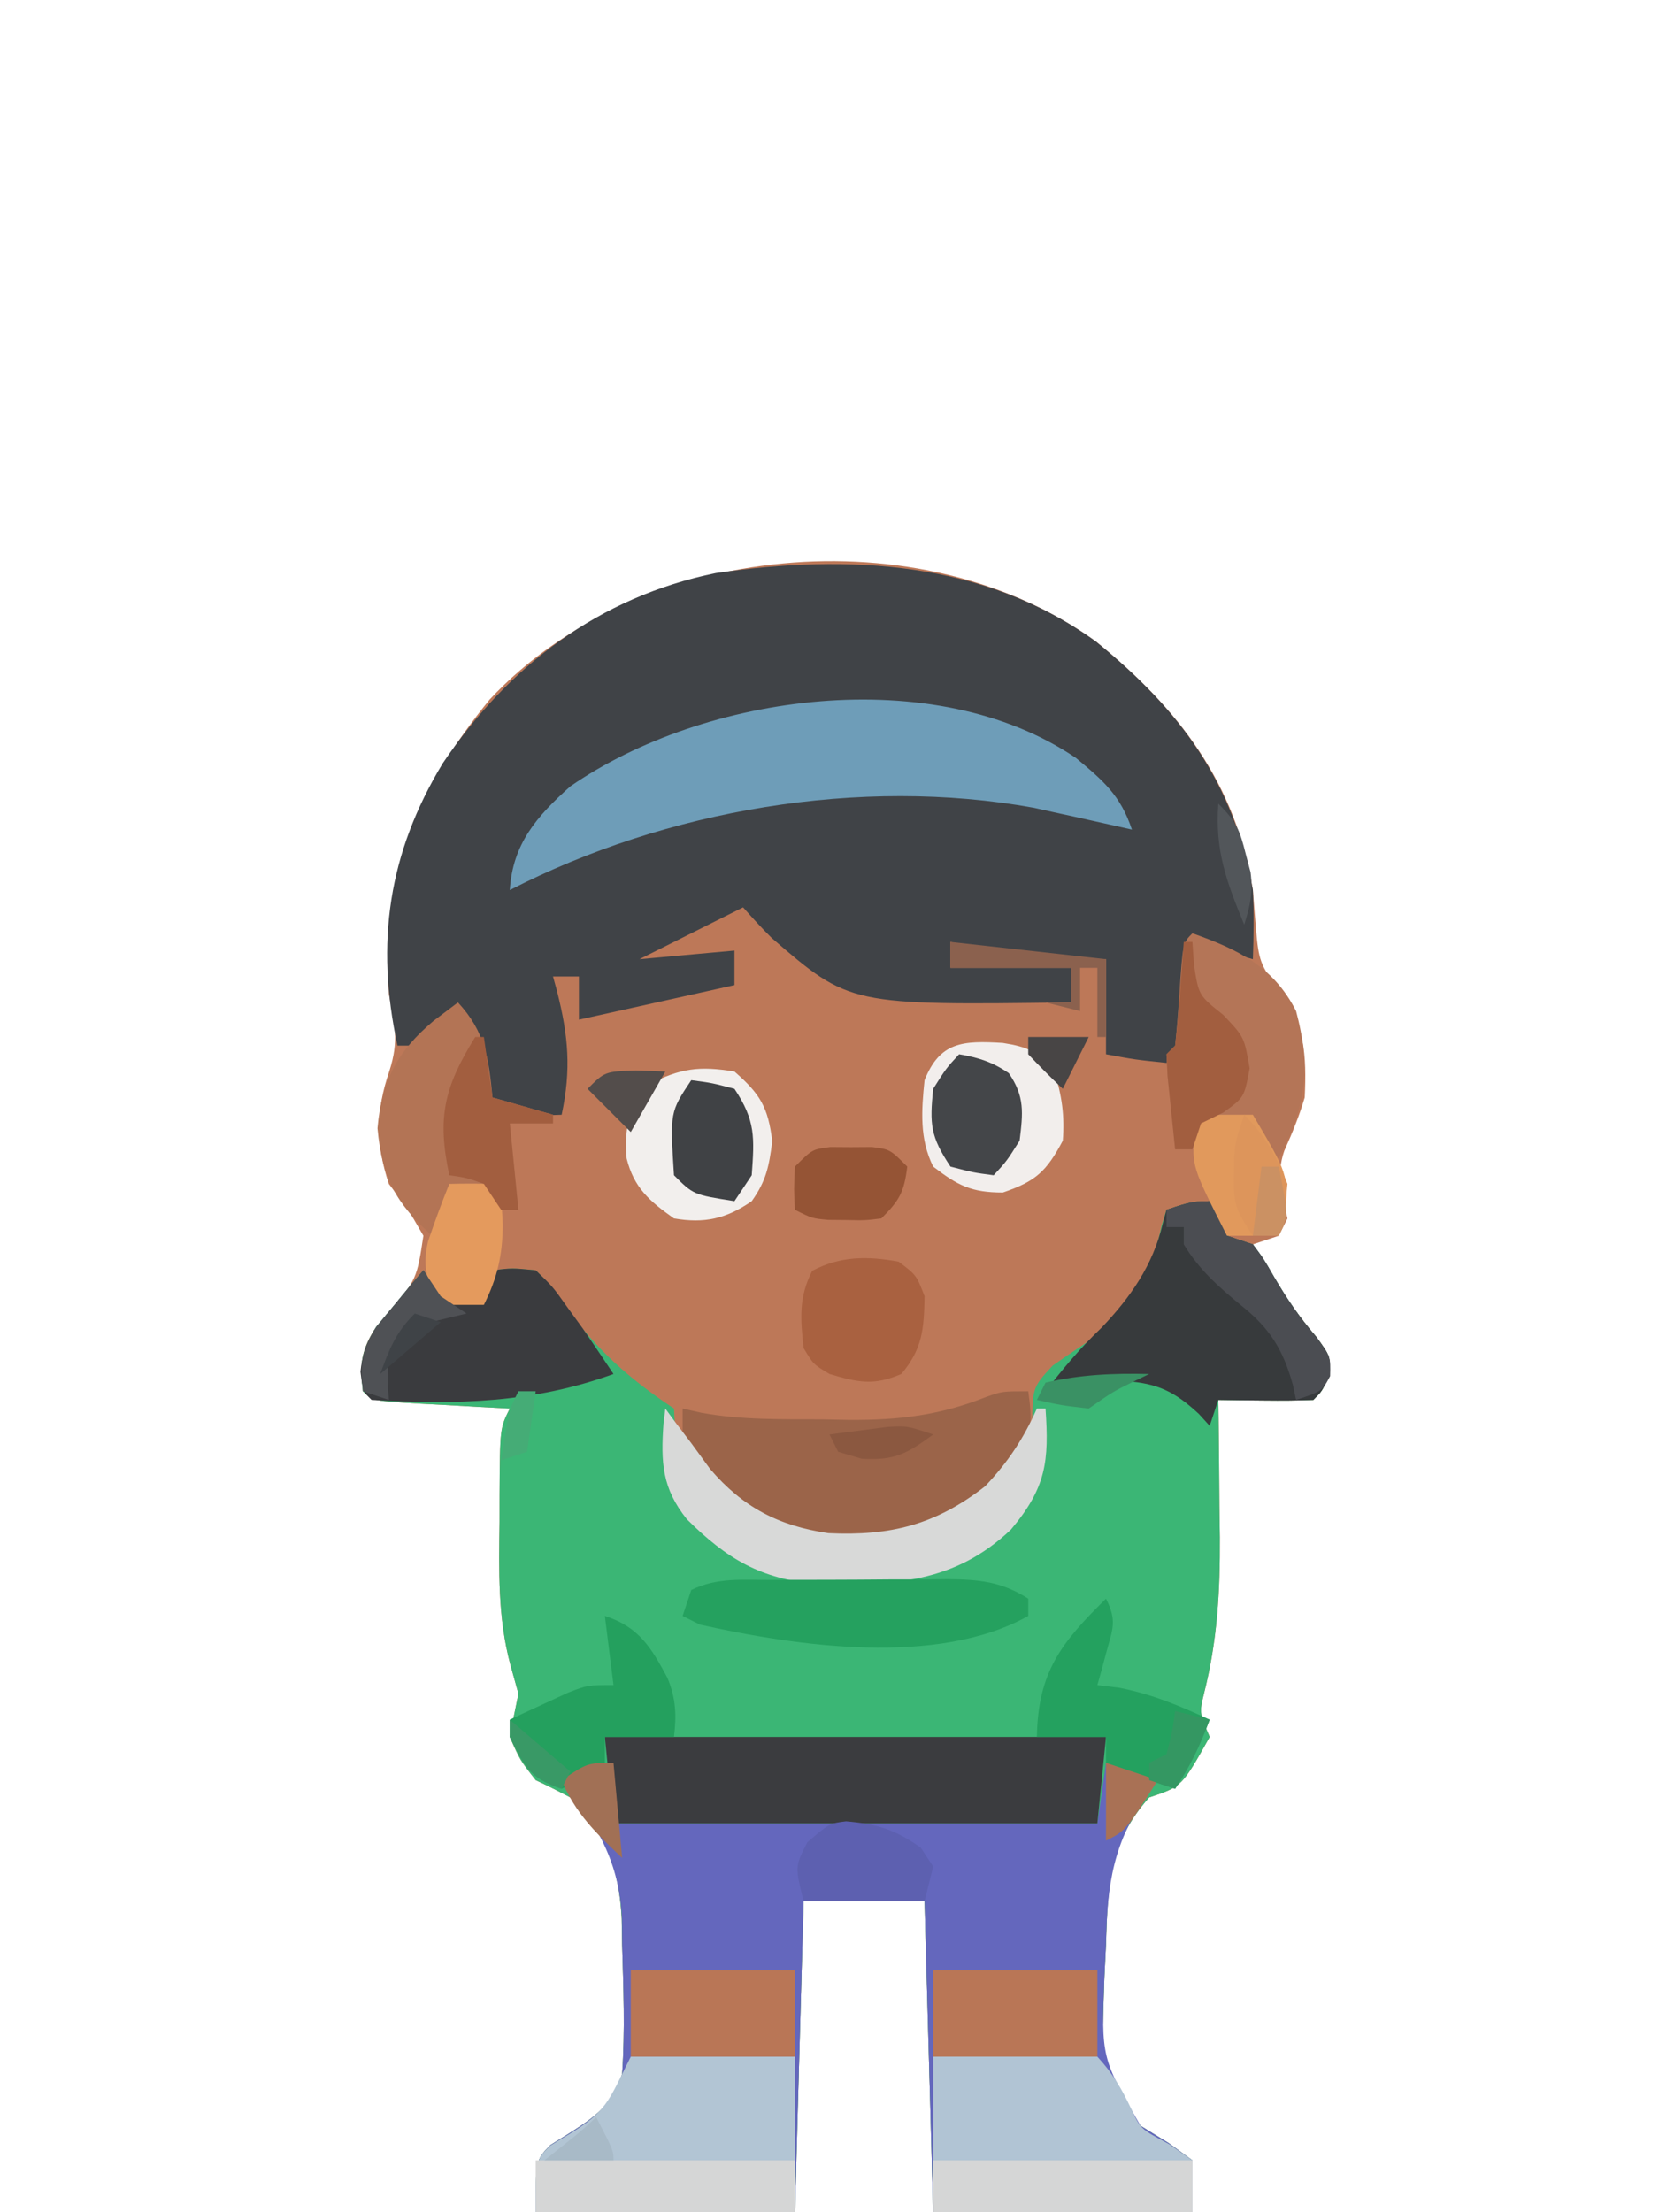 <?xml version="1.0" encoding="UTF-8"?>
<svg version="1.1" xmlns="http://www.w3.org/2000/svg" width="192" height="256">
<path d="M0 0 C9.569 7.77 16.183 16.361 18.16 28.754 C18.292 30.316 18.417 31.878 18.535 33.441 C18.836 36.718 18.991 37.548 21.16 40.191 C24.173 44.052 24.388 47.936 24.16 52.754 C23.523 54.916 22.716 56.88 21.793 58.934 C20.834 61.692 21.499 63.976 22.16 66.754 C21.83 67.414 21.5 68.074 21.16 68.754 C19.675 69.249 19.675 69.249 18.16 69.754 C20.447 73.531 22.642 77.154 25.535 80.504 C27.16 82.754 27.16 82.754 26.973 85.004 C26.16 86.754 26.16 86.754 25.16 87.754 C23.307 87.826 21.452 87.838 19.598 87.816 C18.586 87.807 17.574 87.798 16.531 87.789 C15.749 87.777 14.966 87.766 14.16 87.754 C14.171 88.489 14.181 89.224 14.192 89.982 C14.234 93.364 14.26 96.746 14.285 100.129 C14.302 101.285 14.319 102.441 14.336 103.633 C14.371 109.918 14.049 115.649 12.496 121.752 C11.966 123.953 11.966 123.953 13.16 126.754 C9.947 132.492 9.947 132.492 6.16 133.754 C1.507 138.955 1.367 143.969 1.16 150.754 C1.097 152.02 1.034 153.286 0.969 154.59 C0.929 155.902 0.889 157.214 0.848 158.566 C0.81 159.79 0.773 161.013 0.734 162.273 C1.245 166.446 2.521 168.52 5.16 171.754 C6.233 172.414 7.305 173.074 8.41 173.754 C9.318 174.414 10.225 175.074 11.16 175.754 C11.16 177.734 11.16 179.714 11.16 181.754 C1.26 181.754 -8.64 181.754 -18.84 181.754 C-19.17 169.874 -19.5 157.994 -19.84 145.754 C-24.46 145.754 -29.08 145.754 -33.84 145.754 C-34.17 157.634 -34.5 169.514 -34.84 181.754 C-44.74 181.754 -54.64 181.754 -64.84 181.754 C-64.84 175.754 -64.84 175.754 -63.16 173.996 C-62.436 173.545 -61.711 173.094 -60.965 172.629 C-57.825 170.637 -56.034 169.341 -54.84 165.754 C-54.493 160.754 -54.687 155.76 -54.84 150.754 C-54.858 149.777 -54.876 148.8 -54.895 147.793 C-55.2 141.95 -56.629 137.928 -60.84 133.754 C-62.157 133.056 -63.489 132.384 -64.84 131.754 C-66.652 129.441 -66.652 129.441 -67.84 126.754 C-67.524 125.084 -67.188 123.418 -66.84 121.754 C-67.154 120.623 -67.469 119.493 -67.793 118.328 C-69.242 112.87 -69.095 107.491 -69.027 101.879 C-69.027 100.835 -69.026 99.791 -69.025 98.715 C-68.981 91.035 -68.981 91.035 -67.84 88.754 C-68.983 88.693 -70.127 88.633 -71.305 88.57 C-72.796 88.486 -74.286 88.401 -75.777 88.316 C-76.532 88.277 -77.287 88.238 -78.064 88.197 C-83.727 87.867 -83.727 87.867 -84.84 86.754 C-85.153 83.814 -85.137 82.233 -83.562 79.691 C-83.015 79.052 -82.467 78.413 -81.902 77.754 C-78.597 73.743 -78.597 73.743 -77.84 68.754 C-79.66 65.606 -79.66 65.606 -81.84 62.754 C-83.361 58.19 -83.358 54.248 -81.777 49.691 C-80.653 46.167 -81.157 44.375 -81.84 40.754 C-82.825 27.202 -78.717 17.2 -70.18 6.715 C-53.041 -11.68 -20.275 -14.682 0 0 Z " fill="#BD7858" transform="translate(126.84,74.246)"/>
<path d="M0 0 C0.103 0.639 0.206 1.279 0.312 1.938 C0.539 2.618 0.766 3.299 1 4 C1.99 4.33 2.98 4.66 4 5 C5.246 6.672 5.246 6.672 6.438 8.75 C7.968 11.356 9.381 13.441 11.375 15.75 C13 18 13 18 12.812 20.25 C12 22 12 22 11 23 C9.147 23.072 7.292 23.084 5.438 23.062 C4.426 23.053 3.414 23.044 2.371 23.035 C1.589 23.024 0.806 23.012 0 23 C0.01 23.735 0.021 24.47 0.032 25.228 C0.074 28.61 0.099 31.993 0.125 35.375 C0.142 36.531 0.159 37.688 0.176 38.879 C0.211 45.164 -0.111 50.895 -1.665 56.999 C-2.194 59.199 -2.194 59.199 -1 62 C-4.213 67.738 -4.213 67.738 -8 69 C-12.653 74.201 -12.794 79.215 -13 86 C-13.063 87.266 -13.126 88.532 -13.191 89.836 C-13.231 91.148 -13.271 92.46 -13.312 93.812 C-13.369 95.647 -13.369 95.647 -13.426 97.52 C-12.915 101.692 -11.639 103.766 -9 107 C-7.928 107.66 -6.855 108.32 -5.75 109 C-4.843 109.66 -3.935 110.32 -3 111 C-3 112.98 -3 114.96 -3 117 C-12.9 117 -22.8 117 -33 117 C-33.33 105.12 -33.66 93.24 -34 81 C-38.62 81 -43.24 81 -48 81 C-48.33 92.88 -48.66 104.76 -49 117 C-58.9 117 -68.8 117 -79 117 C-79 111 -79 111 -77.32 109.242 C-76.596 108.791 -75.871 108.34 -75.125 107.875 C-71.985 105.883 -70.194 104.587 -69 101 C-68.653 96 -68.847 91.006 -69 86 C-69.018 85.023 -69.036 84.046 -69.055 83.039 C-69.36 77.197 -70.789 73.174 -75 69 C-76.317 68.303 -77.649 67.63 -79 67 C-80.812 64.688 -80.812 64.688 -82 62 C-81.684 60.33 -81.348 58.664 -81 57 C-81.315 55.869 -81.629 54.739 -81.953 53.574 C-83.402 48.116 -83.255 42.737 -83.188 37.125 C-83.187 36.081 -83.186 35.037 -83.186 33.961 C-83.141 26.282 -83.141 26.282 -82 24 C-83.143 23.939 -84.287 23.879 -85.465 23.816 C-86.956 23.732 -88.447 23.647 -89.938 23.562 C-90.692 23.523 -91.447 23.484 -92.225 23.443 C-97.887 23.113 -97.887 23.113 -99 22 C-99.4 18.782 -99.203 17.326 -97.469 14.543 C-96.819 13.766 -96.169 12.988 -95.5 12.188 C-94.85 11.397 -94.201 10.607 -93.531 9.793 C-93.026 9.201 -92.521 8.61 -92 8 C-91.01 9.485 -91.01 9.485 -90 11 C-87.416 11.25 -87.416 11.25 -85 11 C-84.67 10.01 -84.34 9.02 -84 8 C-81.715 7.738 -81.715 7.738 -79 8 C-77.191 9.793 -77.191 9.793 -75.562 12.188 C-71.907 17.253 -68.21 20.526 -63 24 C-62.883 25.953 -62.883 25.953 -63.125 28.25 C-63.234 32.01 -63.05 32.917 -61 36.312 C-55.465 41.802 -50.339 43.266 -42.562 43.5 C-34.768 43.275 -28.965 42.114 -23.5 36.375 C-21.125 32.615 -21.064 31.199 -21.5 26.812 C-21.574 21.619 -21.574 21.619 -19.176 19.035 C-17.58 17.914 -15.964 16.821 -14.332 15.754 C-10.199 12.645 -7.567 7.861 -6.562 2.793 C-6.284 1.905 -6.284 1.905 -6 1 C-3 0 -3 0 0 0 Z " fill="#3BB675" transform="translate(141,139)"/>
<path d="M0 0 C9.706 7.88 15.951 16.302 18.16 28.754 C18.294 31.447 18.257 34.055 18.16 36.754 C15.85 36.094 13.54 35.434 11.16 34.754 C11.087 36.018 11.087 36.018 11.012 37.309 C10.937 38.404 10.862 39.5 10.785 40.629 C10.716 41.719 10.646 42.81 10.574 43.934 C10.16 46.754 10.16 46.754 8.16 48.754 C4.535 48.379 4.535 48.379 1.16 47.754 C1.16 44.124 1.16 40.494 1.16 36.754 C-0.789 36.816 -0.789 36.816 -2.777 36.879 C-7.676 36.894 -12.122 36.003 -16.84 34.754 C-16.84 35.744 -16.84 36.734 -16.84 37.754 C-12.22 37.754 -7.6 37.754 -2.84 37.754 C-2.84 39.074 -2.84 40.394 -2.84 41.754 C-28.495 42.087 -28.495 42.087 -37.512 34.312 C-38.668 33.172 -39.763 31.97 -40.84 30.754 C-41.412 31.04 -41.985 31.326 -42.574 31.621 C-45.996 33.332 -49.418 35.043 -52.84 36.754 C-49.21 36.424 -45.58 36.094 -41.84 35.754 C-41.84 37.074 -41.84 38.394 -41.84 39.754 C-47.78 41.074 -53.72 42.394 -59.84 43.754 C-59.84 42.104 -59.84 40.454 -59.84 38.754 C-60.83 38.754 -61.82 38.754 -62.84 38.754 C-62.684 39.322 -62.528 39.891 -62.367 40.477 C-61.057 45.673 -60.724 49.508 -61.84 54.754 C-65.215 54.879 -65.215 54.879 -68.84 54.754 C-71.153 52.441 -71.336 51.275 -71.965 48.129 C-72.132 47.312 -72.3 46.494 -72.473 45.652 C-72.594 45.026 -72.715 44.399 -72.84 43.754 C-75.84 43.408 -75.84 43.408 -77.402 45.254 C-77.877 45.749 -78.351 46.244 -78.84 46.754 C-79.5 46.754 -80.16 46.754 -80.84 46.754 C-83.414 34.85 -81.889 24.443 -75.59 14.066 C-68.007 2.827 -57.522 -5.173 -43.991 -7.933 C-28.593 -10.176 -12.902 -9.343 0 0 Z " fill="#404347" transform="translate(126.84,74.246)"/>
<path d="M0 0 C0 2.31 0 4.62 0 7 C18.48 7 36.96 7 56 7 C56.33 4.69 56.66 2.38 57 0 C58.98 0.66 60.96 1.32 63 2 C62.476 2.675 62.476 2.675 61.941 3.363 C57.817 9.193 57.14 13.967 57 21 C56.907 22.895 56.907 22.895 56.812 24.828 C56.455 34.113 56.455 34.113 61 42 C62.072 42.66 63.145 43.32 64.25 44 C65.157 44.66 66.065 45.32 67 46 C67 47.98 67 49.96 67 52 C57.1 52 47.2 52 37 52 C36.67 40.12 36.34 28.24 36 16 C31.38 16 26.76 16 22 16 C21.67 27.88 21.34 39.76 21 52 C11.1 52 1.2 52 -9 52 C-9 46 -9 46 -7.32 44.242 C-6.596 43.791 -5.871 43.34 -5.125 42.875 C-1.985 40.883 -0.194 39.587 1 36 C1.347 31 1.148 26.006 1 21 C0.994 20.046 0.987 19.092 0.98 18.109 C0.696 11.42 -1.896 7.196 -6 2 C-3 0 -3 0 0 0 Z " fill="#6467BD" transform="translate(71,204)"/>
<path d="M0 0 C3.166 2.631 5.151 4.329 6.469 8.281 C5.877 8.148 5.285 8.016 4.676 7.879 C3.886 7.702 3.095 7.526 2.281 7.344 C1.504 7.17 0.727 6.996 -0.074 6.816 C-0.885 6.64 -1.696 6.463 -2.531 6.281 C-3.306 6.109 -4.081 5.938 -4.879 5.76 C-25.004 2.124 -47.488 6.003 -65.531 15.281 C-65.207 9.931 -62.384 6.717 -58.531 3.281 C-42.982 -7.478 -16.383 -11.124 0 0 Z " fill="#6E9DB8" transform="translate(124.531,87.719)"/>
<path d="M0 0 C19.14 0 38.28 0 58 0 C57.67 3.3 57.34 6.6 57 10 C38.52 10 20.04 10 1 10 C0.67 6.7 0.34 3.4 0 0 Z " fill="#3B3C3F" transform="translate(70,201)"/>
<path d="M0 0 C3.066 -0.217 6.117 -0.375 9.188 -0.5 C10.052 -0.567 10.916 -0.634 11.807 -0.703 C14.424 -0.783 16.487 -0.751 19 0 C20.767 1.908 21.819 3.714 22.928 6.06 C24.006 8.375 24.006 8.375 27.312 10.125 C28.643 11.053 28.643 11.053 30 12 C30 13.98 30 15.96 30 18 C20.1 18 10.2 18 0 18 C0 12.06 0 6.12 0 0 Z " fill="#B1C4D4" transform="translate(108,238)"/>
<path d="M0 0 C6.27 0 12.54 0 19 0 C19 5.94 19 11.88 19 18 C9.1 18 -0.8 18 -11 18 C-11 12 -11 12 -9.355 10.312 C-8.64 9.879 -7.925 9.446 -7.188 9 C-2.777 6.3 -2.651 5.302 0 0 Z " fill="#B2C5D4" transform="translate(73,238)"/>
<path d="M0 0 C0.436 2.982 0.486 5.163 -1.055 7.816 C-5.357 13.201 -9.996 16.477 -16.898 17.379 C-23.426 17.634 -28.723 17.023 -34 13 C-36.313 10.861 -38.417 8.735 -40 6 C-40 4.68 -40 3.36 -40 2 C-39.282 2.161 -38.565 2.322 -37.825 2.487 C-33.152 3.335 -28.488 3.226 -23.75 3.25 C-22.251 3.281 -22.251 3.281 -20.723 3.312 C-14.946 3.343 -10.234 2.789 -4.849 0.647 C-3 0 -3 0 0 0 Z " fill="#9B6449" transform="translate(119,161)"/>
<path d="M0 0 C0.103 0.639 0.206 1.279 0.312 1.938 C0.653 2.958 0.653 2.958 1 4 C1.99 4.33 2.98 4.66 4 5 C5.246 6.672 5.246 6.672 6.438 8.75 C7.968 11.356 9.381 13.441 11.375 15.75 C13 18 13 18 12.812 20.25 C12 22 12 22 11 23 C9.147 23.072 7.292 23.084 5.438 23.062 C4.426 23.053 3.414 23.044 2.371 23.035 C1.197 23.018 1.197 23.018 0 23 C-0.33 23.99 -0.66 24.98 -1 26 C-1.413 25.546 -1.825 25.093 -2.25 24.625 C-5.046 22.029 -7.034 21.063 -10.875 20.812 C-13.98 20.999 -16.946 21.418 -20 22 C-17.956 19.35 -15.93 16.933 -13.5 14.625 C-10.164 11.122 -7.572 7.415 -6.438 2.625 C-6.293 2.089 -6.149 1.552 -6 1 C-3 0 -3 0 0 0 Z " fill="#373A3C" transform="translate(141,139)"/>
<path d="M0 0 C0.66 0.99 1.32 1.98 2 3 C4.584 3.25 4.584 3.25 7 3 C7.33 2.01 7.66 1.02 8 0 C10.27 -0.27 10.27 -0.27 13 0 C14.949 1.863 14.949 1.863 16.688 4.312 C17.56 5.513 17.56 5.513 18.449 6.738 C19.646 8.483 20.826 10.239 22 12 C12.729 15.364 3.737 15.577 -6 15 C-7 14 -7 14 -7.281 11.738 C-6.924 8.265 -5.721 6.845 -3.5 4.188 C-2.85 3.397 -2.201 2.607 -1.531 1.793 C-1.026 1.201 -0.521 0.61 0 0 Z " fill="#3A3B3E" transform="translate(49,147)"/>
<path d="M0 0 C0.392 0.536 0.784 1.073 1.188 1.625 C1.786 2.409 2.384 3.192 3 4 C4.083 5.485 4.083 5.485 5.188 7 C8.979 11.419 13.105 13.578 18.867 14.418 C26.079 14.757 31.273 13.45 37 9 C39.642 6.222 41.446 3.496 43 0 C43.33 0 43.66 0 44 0 C44.421 6.099 44.09 9.137 40 14 C33.403 20.25 26.366 20.454 17.637 20.309 C11.06 19.751 7.12 17.401 2.5 12.812 C-0.392 9.217 -0.527 6.224 -0.211 1.723 C-0.141 1.154 -0.072 0.586 0 0 Z " fill="#D8D9D8" transform="translate(77,163)"/>
<path d="M0 0 C5.224 1.844 9.385 3.835 12 9 C13.73 15.472 13.169 20.168 10 26 C9.34 26 8.68 26 8 26 C7.67 24.35 7.34 22.7 7 21 C5.02 21.33 3.04 21.66 1 22 C0.67 22.99 0.34 23.98 0 25 C-0.66 25 -1.32 25 -2 25 C-2.194 23.188 -2.38 21.376 -2.562 19.562 C-2.667 18.553 -2.771 17.544 -2.879 16.504 C-2.939 15.264 -2.939 15.264 -3 14 C-2.67 13.67 -2.34 13.34 -2 13 C-1.791 11.004 -1.632 9.003 -1.5 7 C-1.111 1.111 -1.111 1.111 0 0 Z " fill="#B47557" transform="translate(138,108)"/>
<path d="M0 0 C3.15 3.423 3.562 6.443 4 11 C6.31 11.66 8.62 12.32 11 13 C11 13.33 11 13.66 11 14 C9.35 14 7.7 14 6 14 C6.33 17.3 6.66 20.6 7 24 C6.34 24 5.68 24 5 24 C4.67 23.34 4.34 22.68 4 22 C2.35 22 0.7 22 -1 22 C-1.99 24.475 -1.99 24.475 -3 27 C-7.239 23.185 -8.795 20.251 -9.312 14.562 C-8.827 9.03 -7.014 5.661 -2.812 2.125 C-1.884 1.424 -0.956 0.723 0 0 Z " fill="#B37455" transform="translate(53,116)"/>
<path d="M0 0 C0.72 -0.003 1.44 -0.007 2.182 -0.01 C3.707 -0.015 5.232 -0.017 6.757 -0.017 C9.085 -0.02 11.414 -0.038 13.742 -0.057 C15.224 -0.06 16.706 -0.062 18.188 -0.062 C19.23 -0.073 19.23 -0.073 20.293 -0.084 C23.943 -0.067 26.623 0.167 29.727 2.168 C29.727 2.828 29.727 3.488 29.727 4.168 C19.194 10.056 2.964 7.675 -8.273 5.168 C-8.933 4.838 -9.593 4.508 -10.273 4.168 C-9.943 3.178 -9.613 2.188 -9.273 1.168 C-6.3 -0.319 -3.261 0.005 0 0 Z " fill="#25A15F" transform="translate(89.273,182.832)"/>
<path d="M0 0 C2.981 2.599 3.894 4.133 4.375 8.062 C4.007 10.948 3.683 12.644 2 15 C-0.962 17.042 -3.452 17.606 -7 17 C-9.816 14.998 -11.637 13.468 -12.488 10.027 C-12.731 6.324 -12.297 4.361 -9.938 1.5 C-6.246 -0.385 -4.091 -0.669 0 0 Z " fill="#F2EFED" transform="translate(85,124)"/>
<path d="M0 0 C2.886 0.46 4.118 0.98 5.938 3.309 C6.838 6.028 7.166 8.451 6.938 11.309 C5.042 14.873 3.819 16.008 0 17.309 C-3.635 17.309 -5.211 16.508 -8.062 14.309 C-9.662 11.11 -9.42 7.787 -9.062 4.309 C-7.276 -0.158 -4.615 -0.28 0 0 Z " fill="#F2EEEC" transform="translate(116.062,120.691)"/>
<path d="M0 0 C6.27 0 12.54 0 19 0 C19 3.3 19 6.6 19 10 C12.73 10 6.46 10 0 10 C0 6.7 0 3.4 0 0 Z " fill="#B97656" transform="translate(108,228)"/>
<path d="M0 0 C6.27 0 12.54 0 19 0 C19 3.3 19 6.6 19 10 C12.73 10 6.46 10 0 10 C0 6.7 0 3.4 0 0 Z " fill="#B97656" transform="translate(73,228)"/>
<path d="M0 0 C9.9 0 19.8 0 30 0 C30 1.98 30 3.96 30 6 C20.1 6 10.2 6 0 6 C0 4.02 0 2.04 0 0 Z " fill="#D5D6D6" transform="translate(108,250)"/>
<path d="M0 0 C9.9 0 19.8 0 30 0 C30 1.98 30 3.96 30 6 C20.1 6 10.2 6 0 6 C0 4.02 0 2.04 0 0 Z " fill="#D5D6D6" transform="translate(62,250)"/>
<path d="M0 0 C1.274 2.547 0.802 3.428 0.062 6.125 C-0.132 6.849 -0.327 7.574 -0.527 8.32 C-0.761 9.152 -0.761 9.152 -1 10 C0.268 10.155 0.268 10.155 1.562 10.312 C5.414 11.083 8.441 12.363 12 14 C10.875 16.972 9.777 19.334 8 22 C2.25 20.125 2.25 20.125 0 19 C0 18.01 0 17.02 0 16 C-2.64 16 -5.28 16 -8 16 C-7.867 8.53 -5.253 5.157 0 0 Z " fill="#24A15F" transform="translate(128,185)"/>
<path d="M0 0 C3.96 1.273 5.377 3.683 7.25 7.18 C8.22 9.533 8.305 11.487 8 14 C5.36 14 2.72 14 0 14 C0 14.99 0 15.98 0 17 C-2.312 18.75 -2.312 18.75 -5 20 C-8.754 18.749 -9.241 17.435 -11 14 C-11 13.34 -11 12.68 -11 12 C-9.566 11.326 -8.127 10.661 -6.688 10 C-5.487 9.443 -5.487 9.443 -4.262 8.875 C-2 8 -2 8 1 8 C0.67 5.36 0.34 2.72 0 0 Z " fill="#24A05E" transform="translate(70,187)"/>
<path d="M0 0 C2.062 1.562 2.062 1.562 3 4 C2.934 7.776 2.781 10.075 0.312 13 C-2.872 14.377 -4.709 13.98 -8 13 C-9.875 11.875 -9.875 11.875 -11 10 C-11.362 6.617 -11.584 4.132 -10 1.062 C-6.755 -0.661 -3.58 -0.655 0 0 Z " fill="#A96140" transform="translate(104,146)"/>
<path d="M0 0 C0.103 0.639 0.206 1.279 0.312 1.938 C0.539 2.618 0.766 3.299 1 4 C1.99 4.33 2.98 4.66 4 5 C5.246 6.672 5.246 6.672 6.438 8.75 C7.968 11.356 9.381 13.441 11.375 15.75 C13 18 13 18 12.938 20.25 C12 22 12 22 9 23 C8.876 22.422 8.752 21.845 8.625 21.25 C7.477 17.117 5.928 14.663 2.562 12 C-0.026 9.864 -2.238 7.902 -4 5 C-4 4.34 -4 3.68 -4 3 C-4.66 3 -5.32 3 -6 3 C-6 2.34 -6 1.68 -6 1 C-3 0 -3 0 0 0 Z " fill="#4B4D52" transform="translate(141,139)"/>
<path d="M0 0 C3.573 0.294 5.698 0.957 8.652 3.047 C9.127 3.769 9.601 4.491 10.09 5.234 C9.76 6.554 9.43 7.874 9.09 9.234 C4.47 9.234 -0.15 9.234 -4.91 9.234 C-5.91 5.234 -5.91 5.234 -4.473 2.422 C-1.91 0.234 -1.91 0.234 0 0 Z " fill="#5D60B0" transform="translate(97.91,210.766)"/>
<path d="M0 0 C2.27 0.391 3.834 0.887 5.75 2.188 C7.613 4.889 7.393 6.794 7 10 C5.5 12.375 5.5 12.375 4 14 C1.625 13.688 1.625 13.688 -1 13 C-3.326 9.511 -3.419 8.103 -3 4 C-1.5 1.625 -1.5 1.625 0 0 Z " fill="#444649" transform="translate(111,122)"/>
<path d="M0 0 C1.98 0 3.96 0 6 0 C10.079 6.897 10.079 6.897 9.75 11.5 C9.502 12.325 9.255 13.15 9 14 C7.02 14 5.04 14 3 14 C-1.079 5.965 -1.079 5.965 -0.75 1.938 C-0.502 1.298 -0.255 0.659 0 0 Z " fill="#E1995C" transform="translate(139,129)"/>
<path d="M0 0 C2.375 0.312 2.375 0.312 5 1 C7.458 4.687 7.311 6.643 7 11 C6.01 12.485 6.01 12.485 5 14 C0.25 13.25 0.25 13.25 -2 11 C-2.464 3.696 -2.464 3.696 0 0 Z " fill="#404245" transform="translate(80,125)"/>
<path d="M0 0 C0.33 0 0.66 0 1 0 C1.062 0.887 1.124 1.774 1.188 2.688 C1.729 6.181 1.729 6.181 4.562 8.438 C7 11 7 11 7.625 14.625 C7 18 7 18 4.562 19.75 C3.717 20.163 2.871 20.575 2 21 C1.67 21.99 1.34 22.98 1 24 C0.34 24 -0.32 24 -1 24 C-1.194 22.188 -1.38 20.376 -1.562 18.562 C-1.667 17.553 -1.771 16.544 -1.879 15.504 C-1.939 14.264 -1.939 14.264 -2 13 C-1.67 12.67 -1.34 12.34 -1 12 C-0.766 9.984 -0.587 7.962 -0.438 5.938 C-0.354 4.833 -0.27 3.728 -0.184 2.59 C-0.123 1.735 -0.062 0.881 0 0 Z " fill="#A25E3F" transform="translate(137,109)"/>
<path d="M0 0 C1.666 -0.043 3.334 -0.041 5 0 C6 1 6 1 6.188 4.75 C6.156 8.236 5.578 10.845 4 14 C2.35 14 0.7 14 -1 14 C-2.603 11.385 -3.156 9.682 -2.465 6.664 C-1.702 4.414 -0.892 2.201 0 0 Z " fill="#E49A5D" transform="translate(52,137)"/>
<path d="M0 0 C0.33 0 0.66 0 1 0 C1.33 2.31 1.66 4.62 2 7 C4.31 7.66 6.62 8.32 9 9 C9 9.33 9 9.66 9 10 C7.35 10 5.7 10 4 10 C4.33 13.3 4.66 16.6 5 20 C4.34 20 3.68 20 3 20 C2.34 19.01 1.68 18.02 1 17 C-1.059 16.276 -1.059 16.276 -3 16 C-4.435 9.304 -3.591 5.794 0 0 Z " fill="#A25E3F" transform="translate(55,120)"/>
<path d="M0 0 C1.191 0.008 1.191 0.008 2.406 0.016 C3.2 0.01 3.994 0.005 4.812 0 C6.906 0.266 6.906 0.266 8.906 2.266 C8.539 5.2 8.042 6.13 5.906 8.266 C4.031 8.496 4.031 8.496 1.906 8.453 C1.205 8.447 0.504 8.44 -0.219 8.434 C-2.094 8.266 -2.094 8.266 -4.094 7.266 C-4.219 4.891 -4.219 4.891 -4.094 2.266 C-2.094 0.266 -2.094 0.266 0 0 Z " fill="#955435" transform="translate(96.094,132.734)"/>
<path d="M0 0 C2.5 2.5 3.675 4.719 5 8 C4.688 11.375 4.688 11.375 4 14 C3.01 14 2.02 14 1 14 C-1.017 10.975 -1.258 10.389 -1.188 7 C-1.181 6.319 -1.175 5.639 -1.168 4.938 C-1 3 -1 3 0 0 Z " fill="#DD955B" transform="translate(144,129)"/>
<path d="M0 0 C5.94 0.66 11.88 1.32 18 2 C18 4.97 18 7.94 18 11 C17.67 11 17.34 11 17 11 C17 8.36 17 5.72 17 3 C16.34 3 15.68 3 15 3 C15 4.65 15 6.3 15 8 C13.68 7.67 12.36 7.34 11 7 C11.99 7 12.98 7 14 7 C14 5.68 14 4.36 14 3 C9.38 3 4.76 3 0 3 C0 2.01 0 1.02 0 0 Z " fill="#8B614E" transform="translate(110,109)"/>
<path d="M0 0 C0.66 0.99 1.32 1.98 2 3 C2.99 3.66 3.98 4.32 5 5 C3.329 5.402 3.329 5.402 1.625 5.812 C-2.218 6.658 -2.218 6.658 -4 10 C-4.167 12.625 -4.167 12.625 -4 15 C-4.99 14.67 -5.98 14.34 -7 14 C-7.318 10.799 -7.195 9.313 -5.469 6.543 C-4.494 5.377 -4.494 5.377 -3.5 4.188 C-2.85 3.397 -2.201 2.607 -1.531 1.793 C-1.026 1.201 -0.521 0.61 0 0 Z " fill="#4F5155" transform="translate(49,147)"/>
<path d="M0 0 C0.33 3.63 0.66 7.26 1 11 C-1.964 8.192 -4.445 5.817 -6 2 C-3 0 -3 0 0 0 Z " fill="#A17055" transform="translate(71,204)"/>
<path d="M0 0 C1.98 0.66 3.96 1.32 6 2 C2.25 7.875 2.25 7.875 0 9 C0 6.03 0 3.06 0 0 Z " fill="#A97155" transform="translate(128,204)"/>
<path d="M0 0 C1.671 0.062 1.671 0.062 3.375 0.125 C2.055 2.435 0.735 4.745 -0.625 7.125 C-2.275 5.475 -3.925 3.825 -5.625 2.125 C-3.625 0.125 -3.625 0.125 0 0 Z " fill="#534D4B" transform="translate(73.625,123.875)"/>
<path d="M0 0 C1.32 0.33 2.64 0.66 4 1 C2.875 3.972 1.777 6.334 0 9 C-0.99 8.67 -1.98 8.34 -3 8 C-3 7.34 -3 6.68 -3 6 C-2.34 5.67 -1.68 5.34 -1 5 C-0.344 2.473 -0.344 2.473 0 0 Z " fill="#349762" transform="translate(136,198)"/>
<path d="M0 0 C-3.013 2.216 -4.452 3.032 -8.25 2.812 C-9.158 2.544 -10.065 2.276 -11 2 C-11.33 1.34 -11.66 0.68 -12 0 C-10.564 -0.196 -9.126 -0.381 -7.688 -0.562 C-6.887 -0.667 -6.086 -0.771 -5.262 -0.879 C-3 -1 -3 -1 0 0 Z " fill="#8B5840" transform="translate(108,166)"/>
<path d="M0 0 C0.66 0 1.32 0 2 0 C3.125 5.75 3.125 5.75 2 8 C1.01 8 0.02 8 -1 8 C-0.67 5.36 -0.34 2.72 0 0 Z " fill="#CB9163" transform="translate(146,135)"/>
<path d="M0 0 C2.31 0 4.62 0 7 0 C6.01 1.98 5.02 3.96 4 6 C2.624 4.71 1.292 3.373 0 2 C0 1.34 0 0.68 0 0 Z " fill="#484545" transform="translate(119,120)"/>
<path d="M0 0 C-0.598 0.289 -1.196 0.578 -1.812 0.875 C-4.193 2.047 -4.193 2.047 -7 4 C-10.188 3.625 -10.188 3.625 -13 3 C-12.67 2.34 -12.34 1.68 -12 1 C-7.97 0.063 -4.126 -0.098 0 0 Z " fill="#3A9164" transform="translate(133,159)"/>
<path d="M0 0 C2.13 2.13 2.476 3.041 3.188 5.875 C3.367 6.553 3.546 7.231 3.73 7.93 C4.03 10.228 3.694 11.806 3 14 C0.96 9.07 -0.407 5.42 0 0 Z " fill="#52565A" transform="translate(141,93)"/>
<path d="M0 0 C0.66 0 1.32 0 2 0 C1.67 2.31 1.34 4.62 1 7 C0.01 7.33 -0.98 7.66 -2 8 C-1.125 2.25 -1.125 2.25 0 0 Z " fill="#45AC76" transform="translate(60,161)"/>
<path d="M0 0 C2 3.875 2 3.875 2 5 C-0.64 5 -3.28 5 -6 5 C-5.196 4.361 -4.391 3.721 -3.562 3.062 C-1.725 1.594 -1.725 1.594 0 0 Z " fill="#A8BAC7" transform="translate(69,245)"/>
<path d="M0 0 C2.31 1.98 4.62 3.96 7 6 C6.67 6.66 6.34 7.32 6 8 C2.246 6.749 1.759 5.435 0 2 C0 1.34 0 0.68 0 0 Z " fill="#399966" transform="translate(59,199)"/>
<path d="M0 0 C0.99 0.33 1.98 0.66 3 1 C-0.465 3.97 -0.465 3.97 -4 7 C-2.926 4.085 -2.222 2.222 0 0 Z " fill="#3F4347" transform="translate(48,152)"/>
</svg>
